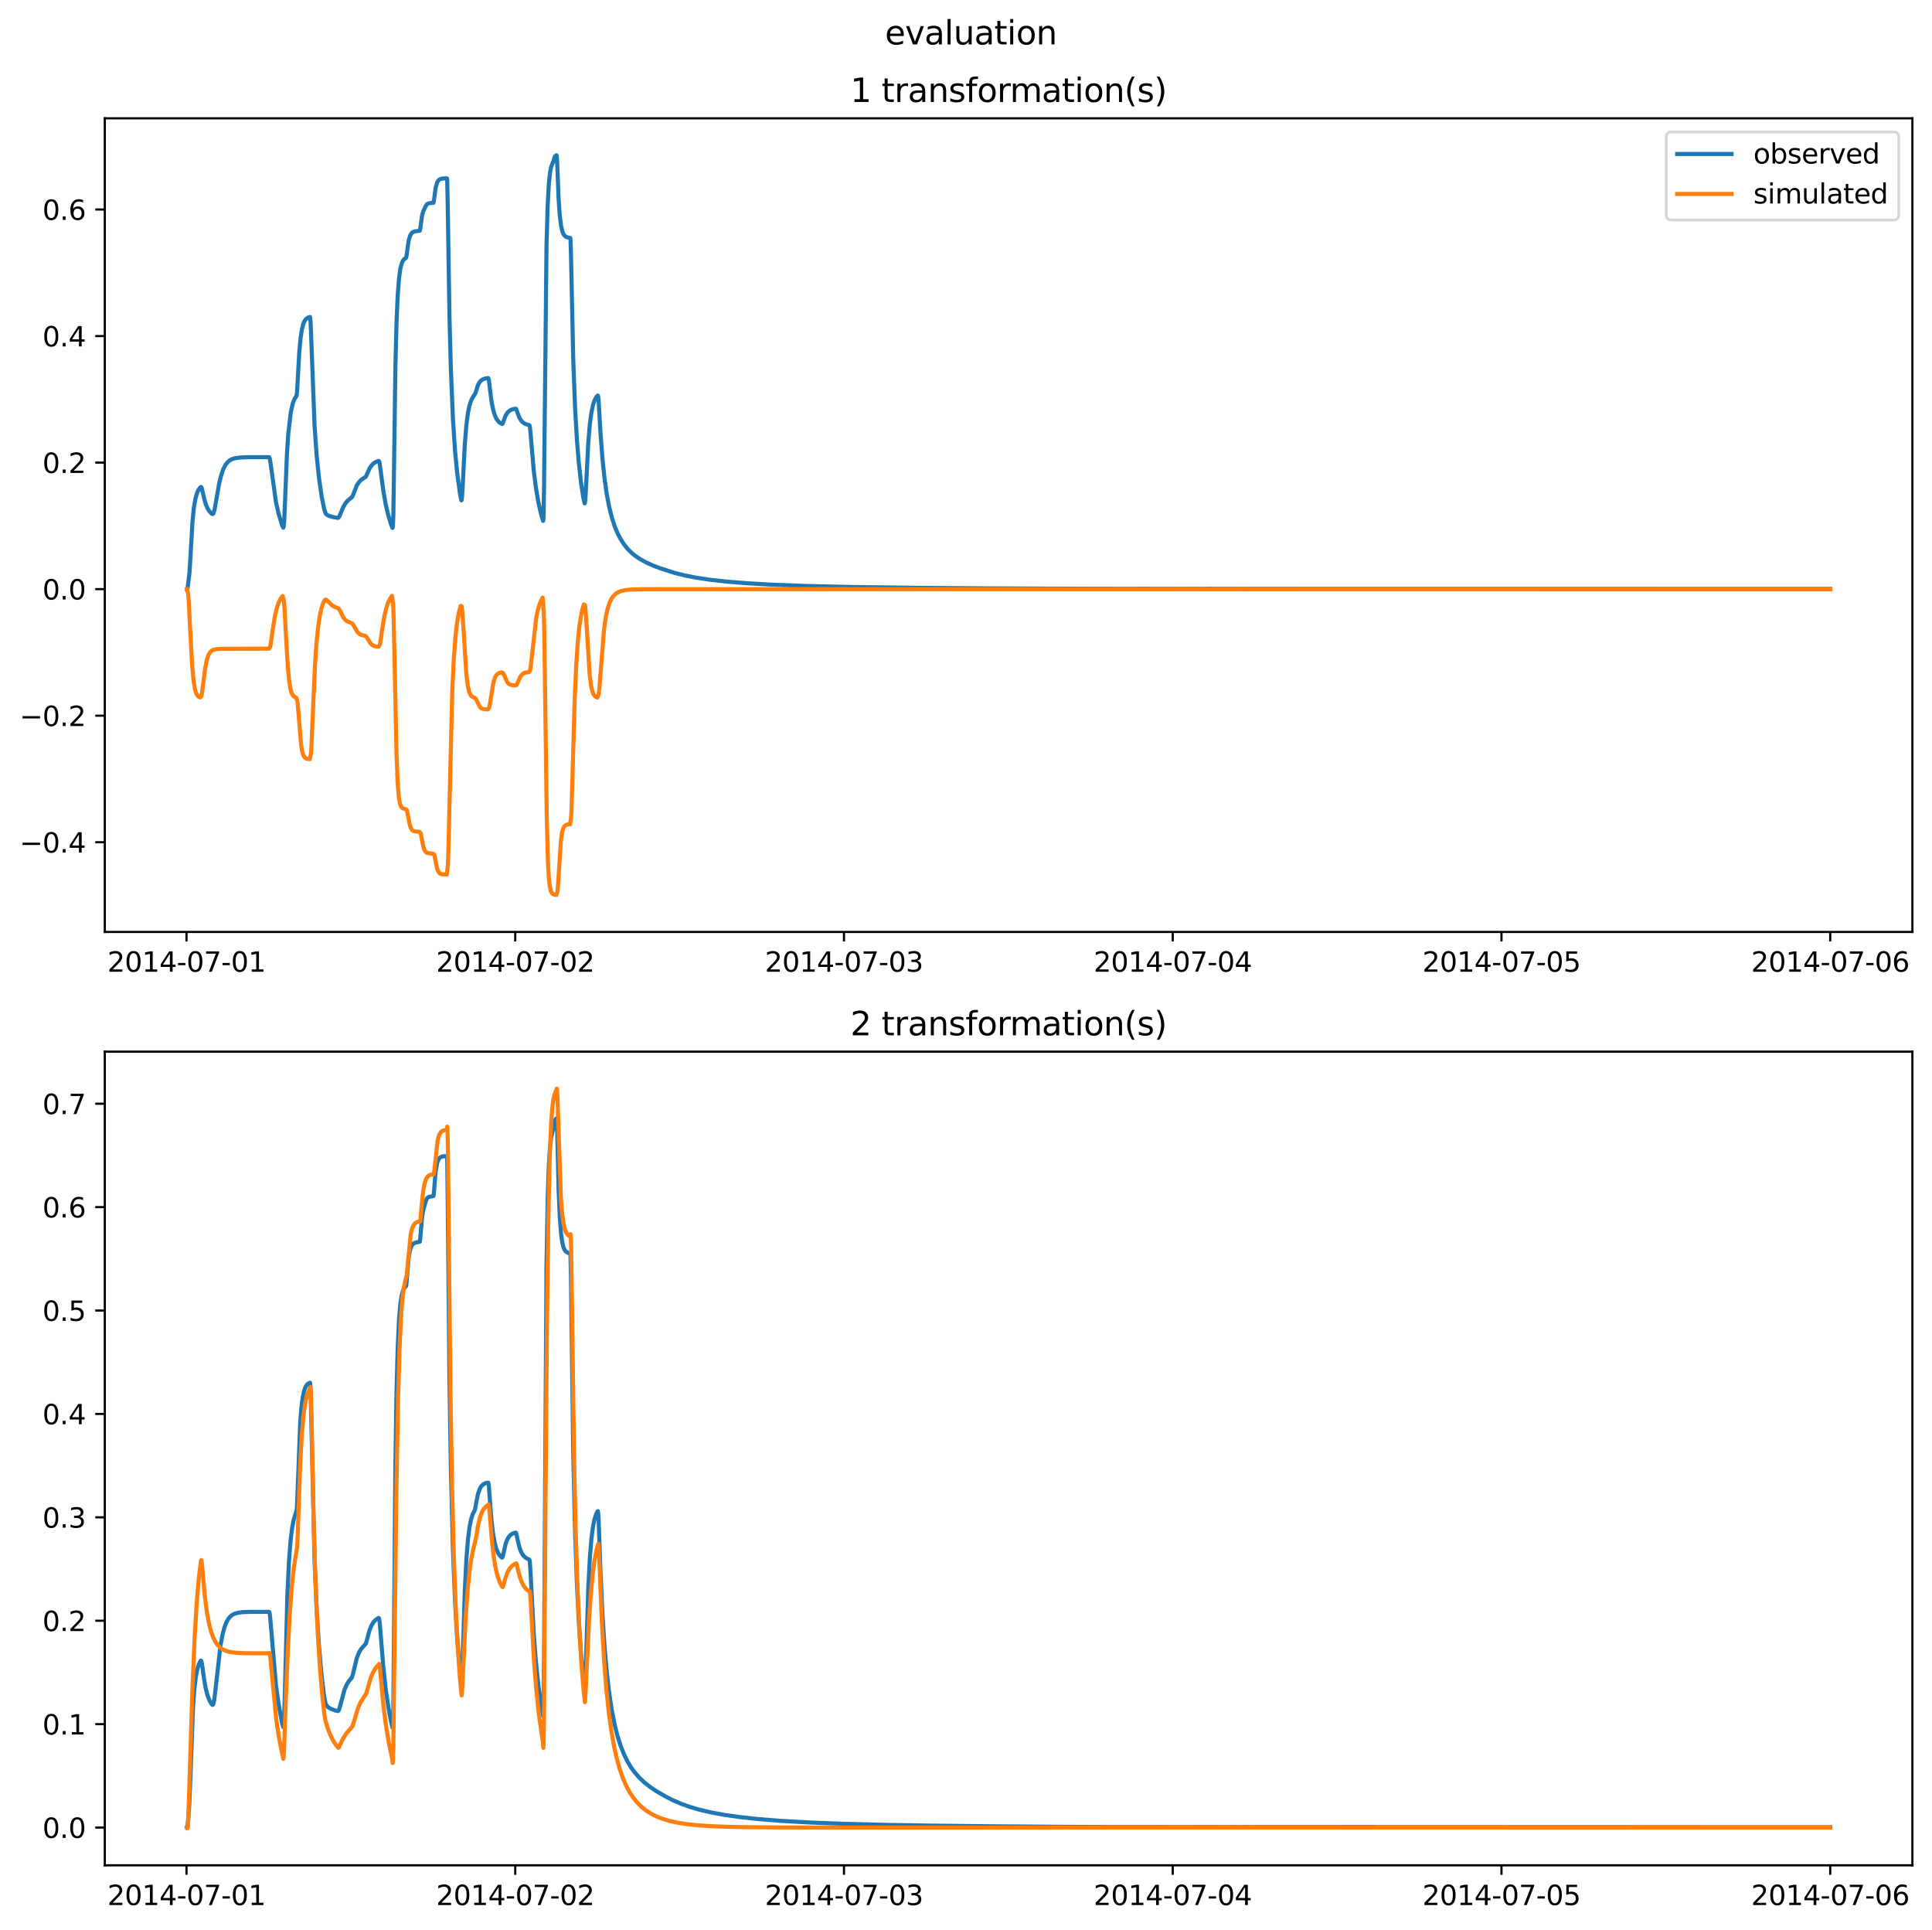 <?xml version="1.0" encoding="utf-8" standalone="no"?>
<!DOCTYPE svg PUBLIC "-//W3C//DTD SVG 1.1//EN"
  "http://www.w3.org/Graphics/SVG/1.1/DTD/svg11.dtd">
<svg xmlns:xlink="http://www.w3.org/1999/xlink" width="709.526pt" height="708.798pt" viewBox="0 0 709.526 708.798" xmlns="http://www.w3.org/2000/svg" version="1.1">
 <defs>
  <style type="text/css">*{stroke-linejoin: round; stroke-linecap: butt}</style>
 </defs>
 <g id="figure_1">
  <g id="patch_1">
   <path d="M -0 708.798 
L 709.526 708.798 
L 709.526 0 
L -0 0 
z
" style="fill: #ffffff"/>
  </g>
  <g id="axes_1">
   <g id="patch_2">
    <path d="M 38.483 342.2 
L 702.326 342.2 
L 702.326 43.44 
L 38.483 43.44 
z
" style="fill: #ffffff"/>
   </g>
   <g id="matplotlib.axis_1">
    <g id="xtick_1">
     <g id="line2d_1">
      <defs>
       <path id="m2b735b296f" d="M 0 0 
L 0 3.5 
" style="stroke: #000000; stroke-width: 0.8"/>
      </defs>
      <g>
       <use xlink:href="#m2b735b296f" x="68.49" y="342.2" style="stroke: #000000; stroke-width: 0.8"/>
      </g>
     </g>
     <g id="text_1">
      <!-- 2014-07-01 -->
      <g transform="translate(39.432 356.798) scale(0.1 -0.1)">
       <defs>
        <path id="DejaVuSans-32" d="M 1228 531 
L 3431 531 
L 3431 0 
L 469 0 
L 469 531 
Q 828 903 1448 1529 
Q 2069 2156 2228 2338 
Q 2531 2678 2651 2914 
Q 2772 3150 2772 3378 
Q 2772 3750 2511 3984 
Q 2250 4219 1831 4219 
Q 1534 4219 1204 4116 
Q 875 4013 500 3803 
L 500 4441 
Q 881 4594 1212 4672 
Q 1544 4750 1819 4750 
Q 2544 4750 2975 4387 
Q 3406 4025 3406 3419 
Q 3406 3131 3298 2873 
Q 3191 2616 2906 2266 
Q 2828 2175 2409 1742 
Q 1991 1309 1228 531 
z
" transform="scale(0.016)"/>
        <path id="DejaVuSans-30" d="M 2034 4250 
Q 1547 4250 1301 3770 
Q 1056 3291 1056 2328 
Q 1056 1369 1301 889 
Q 1547 409 2034 409 
Q 2525 409 2770 889 
Q 3016 1369 3016 2328 
Q 3016 3291 2770 3770 
Q 2525 4250 2034 4250 
z
M 2034 4750 
Q 2819 4750 3233 4129 
Q 3647 3509 3647 2328 
Q 3647 1150 3233 529 
Q 2819 -91 2034 -91 
Q 1250 -91 836 529 
Q 422 1150 422 2328 
Q 422 3509 836 4129 
Q 1250 4750 2034 4750 
z
" transform="scale(0.016)"/>
        <path id="DejaVuSans-31" d="M 794 531 
L 1825 531 
L 1825 4091 
L 703 3866 
L 703 4441 
L 1819 4666 
L 2450 4666 
L 2450 531 
L 3481 531 
L 3481 0 
L 794 0 
L 794 531 
z
" transform="scale(0.016)"/>
        <path id="DejaVuSans-34" d="M 2419 4116 
L 825 1625 
L 2419 1625 
L 2419 4116 
z
M 2253 4666 
L 3047 4666 
L 3047 1625 
L 3713 1625 
L 3713 1100 
L 3047 1100 
L 3047 0 
L 2419 0 
L 2419 1100 
L 313 1100 
L 313 1709 
L 2253 4666 
z
" transform="scale(0.016)"/>
        <path id="DejaVuSans-2d" d="M 313 2009 
L 1997 2009 
L 1997 1497 
L 313 1497 
L 313 2009 
z
" transform="scale(0.016)"/>
        <path id="DejaVuSans-37" d="M 525 4666 
L 3525 4666 
L 3525 4397 
L 1831 0 
L 1172 0 
L 2766 4134 
L 525 4134 
L 525 4666 
z
" transform="scale(0.016)"/>
       </defs>
       <use xlink:href="#DejaVuSans-32"/>
       <use xlink:href="#DejaVuSans-30" x="63.623"/>
       <use xlink:href="#DejaVuSans-31" x="127.246"/>
       <use xlink:href="#DejaVuSans-34" x="190.869"/>
       <use xlink:href="#DejaVuSans-2d" x="254.492"/>
       <use xlink:href="#DejaVuSans-30" x="290.576"/>
       <use xlink:href="#DejaVuSans-37" x="354.199"/>
       <use xlink:href="#DejaVuSans-2d" x="417.822"/>
       <use xlink:href="#DejaVuSans-30" x="453.906"/>
       <use xlink:href="#DejaVuSans-31" x="517.529"/>
      </g>
     </g>
    </g>
    <g id="xtick_2">
     <g id="line2d_2">
      <g>
       <use xlink:href="#m2b735b296f" x="189.222" y="342.2" style="stroke: #000000; stroke-width: 0.8"/>
      </g>
     </g>
     <g id="text_2">
      <!-- 2014-07-02 -->
      <g transform="translate(160.164 356.798) scale(0.1 -0.1)">
       <use xlink:href="#DejaVuSans-32"/>
       <use xlink:href="#DejaVuSans-30" x="63.623"/>
       <use xlink:href="#DejaVuSans-31" x="127.246"/>
       <use xlink:href="#DejaVuSans-34" x="190.869"/>
       <use xlink:href="#DejaVuSans-2d" x="254.492"/>
       <use xlink:href="#DejaVuSans-30" x="290.576"/>
       <use xlink:href="#DejaVuSans-37" x="354.199"/>
       <use xlink:href="#DejaVuSans-2d" x="417.822"/>
       <use xlink:href="#DejaVuSans-30" x="453.906"/>
       <use xlink:href="#DejaVuSans-32" x="517.529"/>
      </g>
     </g>
    </g>
    <g id="xtick_3">
     <g id="line2d_3">
      <g>
       <use xlink:href="#m2b735b296f" x="309.955" y="342.2" style="stroke: #000000; stroke-width: 0.8"/>
      </g>
     </g>
     <g id="text_3">
      <!-- 2014-07-03 -->
      <g transform="translate(280.897 356.798) scale(0.1 -0.1)">
       <defs>
        <path id="DejaVuSans-33" d="M 2597 2516 
Q 3050 2419 3304 2112 
Q 3559 1806 3559 1356 
Q 3559 666 3084 287 
Q 2609 -91 1734 -91 
Q 1441 -91 1130 -33 
Q 819 25 488 141 
L 488 750 
Q 750 597 1062 519 
Q 1375 441 1716 441 
Q 2309 441 2620 675 
Q 2931 909 2931 1356 
Q 2931 1769 2642 2001 
Q 2353 2234 1838 2234 
L 1294 2234 
L 1294 2753 
L 1863 2753 
Q 2328 2753 2575 2939 
Q 2822 3125 2822 3475 
Q 2822 3834 2567 4026 
Q 2313 4219 1838 4219 
Q 1578 4219 1281 4162 
Q 984 4106 628 3988 
L 628 4550 
Q 988 4650 1302 4700 
Q 1616 4750 1894 4750 
Q 2613 4750 3031 4423 
Q 3450 4097 3450 3541 
Q 3450 3153 3228 2886 
Q 3006 2619 2597 2516 
z
" transform="scale(0.016)"/>
       </defs>
       <use xlink:href="#DejaVuSans-32"/>
       <use xlink:href="#DejaVuSans-30" x="63.623"/>
       <use xlink:href="#DejaVuSans-31" x="127.246"/>
       <use xlink:href="#DejaVuSans-34" x="190.869"/>
       <use xlink:href="#DejaVuSans-2d" x="254.492"/>
       <use xlink:href="#DejaVuSans-30" x="290.576"/>
       <use xlink:href="#DejaVuSans-37" x="354.199"/>
       <use xlink:href="#DejaVuSans-2d" x="417.822"/>
       <use xlink:href="#DejaVuSans-30" x="453.906"/>
       <use xlink:href="#DejaVuSans-33" x="517.529"/>
      </g>
     </g>
    </g>
    <g id="xtick_4">
     <g id="line2d_4">
      <g>
       <use xlink:href="#m2b735b296f" x="430.687" y="342.2" style="stroke: #000000; stroke-width: 0.8"/>
      </g>
     </g>
     <g id="text_4">
      <!-- 2014-07-04 -->
      <g transform="translate(401.629 356.798) scale(0.1 -0.1)">
       <use xlink:href="#DejaVuSans-32"/>
       <use xlink:href="#DejaVuSans-30" x="63.623"/>
       <use xlink:href="#DejaVuSans-31" x="127.246"/>
       <use xlink:href="#DejaVuSans-34" x="190.869"/>
       <use xlink:href="#DejaVuSans-2d" x="254.492"/>
       <use xlink:href="#DejaVuSans-30" x="290.576"/>
       <use xlink:href="#DejaVuSans-37" x="354.199"/>
       <use xlink:href="#DejaVuSans-2d" x="417.822"/>
       <use xlink:href="#DejaVuSans-30" x="453.906"/>
       <use xlink:href="#DejaVuSans-34" x="517.529"/>
      </g>
     </g>
    </g>
    <g id="xtick_5">
     <g id="line2d_5">
      <g>
       <use xlink:href="#m2b735b296f" x="551.419" y="342.2" style="stroke: #000000; stroke-width: 0.8"/>
      </g>
     </g>
     <g id="text_5">
      <!-- 2014-07-05 -->
      <g transform="translate(522.362 356.798) scale(0.1 -0.1)">
       <defs>
        <path id="DejaVuSans-35" d="M 691 4666 
L 3169 4666 
L 3169 4134 
L 1269 4134 
L 1269 2991 
Q 1406 3038 1543 3061 
Q 1681 3084 1819 3084 
Q 2600 3084 3056 2656 
Q 3513 2228 3513 1497 
Q 3513 744 3044 326 
Q 2575 -91 1722 -91 
Q 1428 -91 1123 -41 
Q 819 9 494 109 
L 494 744 
Q 775 591 1075 516 
Q 1375 441 1709 441 
Q 2250 441 2565 725 
Q 2881 1009 2881 1497 
Q 2881 1984 2565 2268 
Q 2250 2553 1709 2553 
Q 1456 2553 1204 2497 
Q 953 2441 691 2322 
L 691 4666 
z
" transform="scale(0.016)"/>
       </defs>
       <use xlink:href="#DejaVuSans-32"/>
       <use xlink:href="#DejaVuSans-30" x="63.623"/>
       <use xlink:href="#DejaVuSans-31" x="127.246"/>
       <use xlink:href="#DejaVuSans-34" x="190.869"/>
       <use xlink:href="#DejaVuSans-2d" x="254.492"/>
       <use xlink:href="#DejaVuSans-30" x="290.576"/>
       <use xlink:href="#DejaVuSans-37" x="354.199"/>
       <use xlink:href="#DejaVuSans-2d" x="417.822"/>
       <use xlink:href="#DejaVuSans-30" x="453.906"/>
       <use xlink:href="#DejaVuSans-35" x="517.529"/>
      </g>
     </g>
    </g>
    <g id="xtick_6">
     <g id="line2d_6">
      <g>
       <use xlink:href="#m2b735b296f" x="672.152" y="342.2" style="stroke: #000000; stroke-width: 0.8"/>
      </g>
     </g>
     <g id="text_6">
      <!-- 2014-07-06 -->
      <g transform="translate(643.094 356.798) scale(0.1 -0.1)">
       <defs>
        <path id="DejaVuSans-36" d="M 2113 2584 
Q 1688 2584 1439 2293 
Q 1191 2003 1191 1497 
Q 1191 994 1439 701 
Q 1688 409 2113 409 
Q 2538 409 2786 701 
Q 3034 994 3034 1497 
Q 3034 2003 2786 2293 
Q 2538 2584 2113 2584 
z
M 3366 4563 
L 3366 3988 
Q 3128 4100 2886 4159 
Q 2644 4219 2406 4219 
Q 1781 4219 1451 3797 
Q 1122 3375 1075 2522 
Q 1259 2794 1537 2939 
Q 1816 3084 2150 3084 
Q 2853 3084 3261 2657 
Q 3669 2231 3669 1497 
Q 3669 778 3244 343 
Q 2819 -91 2113 -91 
Q 1303 -91 875 529 
Q 447 1150 447 2328 
Q 447 3434 972 4092 
Q 1497 4750 2381 4750 
Q 2619 4750 2861 4703 
Q 3103 4656 3366 4563 
z
" transform="scale(0.016)"/>
       </defs>
       <use xlink:href="#DejaVuSans-32"/>
       <use xlink:href="#DejaVuSans-30" x="63.623"/>
       <use xlink:href="#DejaVuSans-31" x="127.246"/>
       <use xlink:href="#DejaVuSans-34" x="190.869"/>
       <use xlink:href="#DejaVuSans-2d" x="254.492"/>
       <use xlink:href="#DejaVuSans-30" x="290.576"/>
       <use xlink:href="#DejaVuSans-37" x="354.199"/>
       <use xlink:href="#DejaVuSans-2d" x="417.822"/>
       <use xlink:href="#DejaVuSans-30" x="453.906"/>
       <use xlink:href="#DejaVuSans-36" x="517.529"/>
      </g>
     </g>
    </g>
   </g>
   <g id="matplotlib.axis_2">
    <g id="ytick_1">
     <g id="line2d_7">
      <defs>
       <path id="ma225874604" d="M 0 0 
L -3.5 0 
" style="stroke: #000000; stroke-width: 0.8"/>
      </defs>
      <g>
       <use xlink:href="#ma225874604" x="38.483" y="309.255" style="stroke: #000000; stroke-width: 0.8"/>
      </g>
     </g>
     <g id="text_7">
      <!-- −0.4 -->
      <g transform="translate(7.2 313.055) scale(0.1 -0.1)">
       <defs>
        <path id="DejaVuSans-2212" d="M 678 2272 
L 4684 2272 
L 4684 1741 
L 678 1741 
L 678 2272 
z
" transform="scale(0.016)"/>
        <path id="DejaVuSans-2e" d="M 684 794 
L 1344 794 
L 1344 0 
L 684 0 
L 684 794 
z
" transform="scale(0.016)"/>
       </defs>
       <use xlink:href="#DejaVuSans-2212"/>
       <use xlink:href="#DejaVuSans-30" x="83.789"/>
       <use xlink:href="#DejaVuSans-2e" x="147.412"/>
       <use xlink:href="#DejaVuSans-34" x="179.199"/>
      </g>
     </g>
    </g>
    <g id="ytick_2">
     <g id="line2d_8">
      <g>
       <use xlink:href="#ma225874604" x="38.483" y="262.791" style="stroke: #000000; stroke-width: 0.8"/>
      </g>
     </g>
     <g id="text_8">
      <!-- −0.2 -->
      <g transform="translate(7.2 266.591) scale(0.1 -0.1)">
       <use xlink:href="#DejaVuSans-2212"/>
       <use xlink:href="#DejaVuSans-30" x="83.789"/>
       <use xlink:href="#DejaVuSans-2e" x="147.412"/>
       <use xlink:href="#DejaVuSans-32" x="179.199"/>
      </g>
     </g>
    </g>
    <g id="ytick_3">
     <g id="line2d_9">
      <g>
       <use xlink:href="#ma225874604" x="38.483" y="216.327" style="stroke: #000000; stroke-width: 0.8"/>
      </g>
     </g>
     <g id="text_9">
      <!-- 0.0 -->
      <g transform="translate(15.58 220.127) scale(0.1 -0.1)">
       <use xlink:href="#DejaVuSans-30"/>
       <use xlink:href="#DejaVuSans-2e" x="63.623"/>
       <use xlink:href="#DejaVuSans-30" x="95.41"/>
      </g>
     </g>
    </g>
    <g id="ytick_4">
     <g id="line2d_10">
      <g>
       <use xlink:href="#ma225874604" x="38.483" y="169.863" style="stroke: #000000; stroke-width: 0.8"/>
      </g>
     </g>
     <g id="text_10">
      <!-- 0.2 -->
      <g transform="translate(15.58 173.663) scale(0.1 -0.1)">
       <use xlink:href="#DejaVuSans-30"/>
       <use xlink:href="#DejaVuSans-2e" x="63.623"/>
       <use xlink:href="#DejaVuSans-32" x="95.41"/>
      </g>
     </g>
    </g>
    <g id="ytick_5">
     <g id="line2d_11">
      <g>
       <use xlink:href="#ma225874604" x="38.483" y="123.4" style="stroke: #000000; stroke-width: 0.8"/>
      </g>
     </g>
     <g id="text_11">
      <!-- 0.4 -->
      <g transform="translate(15.58 127.199) scale(0.1 -0.1)">
       <use xlink:href="#DejaVuSans-30"/>
       <use xlink:href="#DejaVuSans-2e" x="63.623"/>
       <use xlink:href="#DejaVuSans-34" x="95.41"/>
      </g>
     </g>
    </g>
    <g id="ytick_6">
     <g id="line2d_12">
      <g>
       <use xlink:href="#ma225874604" x="38.483" y="76.936" style="stroke: #000000; stroke-width: 0.8"/>
      </g>
     </g>
     <g id="text_12">
      <!-- 0.6 -->
      <g transform="translate(15.58 80.735) scale(0.1 -0.1)">
       <use xlink:href="#DejaVuSans-30"/>
       <use xlink:href="#DejaVuSans-2e" x="63.623"/>
       <use xlink:href="#DejaVuSans-36" x="95.41"/>
      </g>
     </g>
    </g>
   </g>
   <g id="line2d_13">
    <path d="M 68.658 216.327 
L 68.741 216.319 
L 68.909 215.828 
L 69.58 210.366 
L 69.999 203.712 
L 70.67 191.793 
L 71.173 186.622 
L 71.76 183.171 
L 72.347 181.102 
L 72.85 179.959 
L 73.437 179.096 
L 73.772 178.81 
L 73.94 178.903 
L 74.191 179.576 
L 74.946 182.945 
L 75.533 185.009 
L 76.203 186.612 
L 76.958 187.816 
L 77.712 188.594 
L 78.048 188.771 
L 78.216 188.709 
L 78.467 188.291 
L 78.802 187.089 
L 79.389 183.77 
L 80.479 177.536 
L 81.234 174.478 
L 82.072 172.101 
L 82.827 170.67 
L 83.581 169.701 
L 84.42 169.01 
L 85.342 168.542 
L 86.6 168.191 
L 88.277 167.981 
L 91.295 167.871 
L 98.841 167.864 
L 99.008 168.118 
L 99.26 169.382 
L 101.356 184.404 
L 102.278 188.494 
L 103.62 192.948 
L 104.039 193.764 
L 104.207 193.19 
L 104.374 191.364 
L 104.71 183.325 
L 105.38 166.766 
L 105.883 159.138 
L 106.806 151.264 
L 107.56 148.055 
L 108.147 146.556 
L 108.734 145.62 
L 108.902 145.338 
L 109.069 144.205 
L 109.321 139.901 
L 109.908 129.318 
L 110.411 123.923 
L 110.914 120.762 
L 111.417 118.857 
L 111.92 117.752 
L 112.423 117.099 
L 113.01 116.667 
L 113.764 116.391 
L 113.848 116.382 
L 113.932 116.587 
L 114.1 119.016 
L 115.525 156.411 
L 116.28 167.123 
L 117.118 175.324 
L 118.124 182.289 
L 119.047 186.88 
L 119.55 188.435 
L 120.053 189.032 
L 120.723 189.381 
L 122.149 189.825 
L 123.993 190.162 
L 124.245 190.117 
L 124.58 189.728 
L 125.083 188.508 
L 126.005 186.287 
L 126.844 184.843 
L 127.682 183.826 
L 128.605 183.045 
L 129.275 182.537 
L 129.611 181.857 
L 131.036 178.236 
L 131.79 177.08 
L 132.629 176.204 
L 133.551 175.575 
L 134.306 175.111 
L 134.641 174.446 
L 135.815 171.813 
L 136.569 170.76 
L 137.324 170.06 
L 138.246 169.525 
L 139.085 169.245 
L 139.252 169.432 
L 139.42 170.079 
L 139.839 173.191 
L 140.762 180.162 
L 141.684 185.352 
L 142.606 189.21 
L 143.612 192.52 
L 144.115 193.845 
L 144.199 193.786 
L 144.283 193.235 
L 144.451 189.345 
L 144.702 172.291 
L 145.205 134.826 
L 145.624 118.369 
L 146.044 108.718 
L 146.547 102.142 
L 147.05 98.569 
L 147.553 96.646 
L 148.056 95.613 
L 148.559 95.056 
L 149.146 94.649 
L 149.313 93.851 
L 150.068 88.342 
L 150.571 86.618 
L 151.074 85.724 
L 151.577 85.267 
L 152.248 84.977 
L 153.254 84.828 
L 154.176 84.714 
L 154.344 83.944 
L 155.015 79.121 
L 155.434 77.629 
L 156.272 75.801 
L 156.775 74.995 
L 157.278 74.704 
L 158.117 74.562 
L 159.207 74.446 
L 159.374 73.564 
L 159.961 69.049 
L 160.548 66.996 
L 160.967 66.302 
L 161.471 65.866 
L 162.141 65.611 
L 163.315 65.488 
L 164.153 65.508 
L 164.237 66.317 
L 164.405 74.15 
L 165.076 116.495 
L 165.579 135.484 
L 166.333 153.63 
L 167.088 165.233 
L 167.843 173.263 
L 169.016 181.849 
L 169.436 183.743 
L 169.519 183.645 
L 169.687 182.433 
L 169.939 178.178 
L 170.693 163.178 
L 171.28 156.029 
L 171.867 151.559 
L 172.454 148.763 
L 173.041 147.013 
L 173.628 145.903 
L 174.634 144.311 
L 175.472 141.547 
L 176.059 140.432 
L 176.646 139.753 
L 177.317 139.295 
L 178.155 138.991 
L 179.245 138.816 
L 179.329 138.85 
L 179.497 139.336 
L 179.832 142.078 
L 180.503 147.367 
L 181.09 150.369 
L 181.676 152.329 
L 182.263 153.659 
L 182.934 154.643 
L 183.605 155.268 
L 184.443 155.672 
L 184.611 155.488 
L 184.946 154.568 
L 185.701 152.577 
L 186.372 151.515 
L 187.042 150.864 
L 187.797 150.439 
L 188.803 150.141 
L 189.474 150.095 
L 189.641 150.34 
L 190.144 151.833 
L 190.815 153.49 
L 191.486 154.537 
L 192.157 155.196 
L 192.911 155.652 
L 193.917 155.988 
L 194.42 156.13 
L 194.588 156.67 
L 194.84 158.999 
L 196.013 172.689 
L 196.768 178.777 
L 197.69 184.305 
L 198.613 188.416 
L 199.451 191.265 
L 199.535 190.926 
L 199.619 189.501 
L 199.786 180.082 
L 200.709 89.911 
L 201.128 75.471 
L 201.547 67.725 
L 201.966 63.628 
L 202.385 61.4 
L 202.805 60.24 
L 203.224 59.259 
L 203.727 57.577 
L 204.062 57.162 
L 204.398 57.02 
L 204.481 57.329 
L 204.649 60.272 
L 205.152 73.049 
L 205.571 79.113 
L 206.074 83.053 
L 206.577 85.121 
L 206.997 86.06 
L 207.416 86.603 
L 207.919 86.978 
L 208.59 87.212 
L 209.428 87.35 
L 209.512 87.868 
L 209.68 92.857 
L 210.518 131.853 
L 211.189 149.67 
L 211.86 161.329 
L 212.53 169.645 
L 213.369 177.139 
L 214.207 182.633 
L 214.71 184.838 
L 214.794 184.73 
L 214.962 183.526 
L 215.297 177.351 
L 216.052 162.451 
L 216.639 155.578 
L 217.225 151.27 
L 217.812 148.588 
L 218.399 146.904 
L 218.986 145.833 
L 219.489 145.248 
L 219.573 145.249 
L 219.657 145.473 
L 219.825 146.951 
L 220.495 158.368 
L 221.25 168.454 
L 222.004 175.601 
L 222.843 181.491 
L 223.681 185.933 
L 224.687 189.967 
L 225.693 193.11 
L 226.783 195.772 
L 227.873 197.869 
L 229.131 199.821 
L 230.472 201.512 
L 231.814 202.873 
L 233.323 204.109 
L 235.084 205.299 
L 237.264 206.509 
L 239.863 207.685 
L 242.63 208.712 
L 247.828 210.388 
L 251.601 211.323 
L 255.625 212.108 
L 260.907 212.897 
L 266.944 213.568 
L 274.406 214.168 
L 283.796 214.695 
L 296.121 215.154 
L 312.638 215.533 
L 336.365 215.84 
L 356.319 215.989 
L 363.278 216.039 
L 385.496 216.139 
L 388.598 216.15 
L 391.449 216.171 
L 392.371 216.163 
L 393.713 216.176 
L 395.306 216.178 
L 411.236 216.222 
L 413.583 216.223 
L 414.002 216.231 
L 416.098 216.211 
L 416.769 216.221 
L 418.027 216.209 
L 420.961 216.213 
L 421.548 216.206 
L 422.051 216.22 
L 426.495 216.212 
L 433.789 216.236 
L 435.55 216.233 
L 442.257 216.226 
L 443.347 216.243 
L 443.766 216.193 
L 447.12 216.233 
L 447.455 216.236 
L 449.132 216.239 
L 450.893 216.234 
L 451.731 216.228 
L 452.402 216.236 
L 452.905 216.207 
L 453.492 216.222 
L 453.744 216.225 
L 454.247 216.234 
L 454.498 216.234 
L 455.253 216.249 
L 455.588 216.243 
L 459.026 216.241 
L 459.445 216.215 
L 460.032 216.229 
L 470.596 216.225 
L 471.183 216.228 
L 672.152 216.257 
L 672.152 216.257 
" clip-path="url(#pd4b59b516d)" style="fill: none; stroke: #1f77b4; stroke-width: 1.5; stroke-linecap: square"/>
   </g>
   <g id="line2d_14">
    <path d="M 68.658 216.327 
L 69.077 217.98 
L 69.328 221.081 
L 69.915 232.683 
L 70.586 244.512 
L 71.089 249.966 
L 71.592 253.055 
L 72.011 254.479 
L 72.514 255.399 
L 73.017 255.852 
L 73.52 256.08 
L 73.772 255.782 
L 73.94 255.564 
L 74.107 254.923 
L 74.526 251.773 
L 75.365 245.266 
L 75.952 242.348 
L 76.539 240.573 
L 77.126 239.542 
L 77.712 238.957 
L 78.383 238.597 
L 79.305 238.372 
L 80.898 238.256 
L 85.845 238.228 
L 98.757 238.176 
L 99.176 237.556 
L 99.428 236.399 
L 100.182 231.053 
L 100.937 226.386 
L 101.607 223.454 
L 102.278 221.413 
L 103.033 219.845 
L 103.703 218.87 
L 103.787 218.911 
L 104.207 220.101 
L 104.458 222.93 
L 105.045 233.883 
L 105.716 245.101 
L 106.219 250.273 
L 106.722 253.207 
L 107.141 254.561 
L 107.644 255.438 
L 108.147 255.87 
L 108.818 256.243 
L 109.237 257.652 
L 109.489 260.264 
L 110.578 273.517 
L 110.998 275.98 
L 111.417 277.341 
L 111.836 278.054 
L 112.339 278.461 
L 113.01 278.667 
L 113.764 278.763 
L 114.016 277.617 
L 114.184 276.883 
L 114.351 274.714 
L 114.771 264.713 
L 115.609 245.434 
L 116.196 236.548 
L 116.783 230.579 
L 117.37 226.547 
L 118.04 223.453 
L 118.711 221.382 
L 119.214 220.391 
L 119.466 220.172 
L 119.717 220.19 
L 120.136 220.517 
L 122.065 222.39 
L 122.987 222.86 
L 124.412 223.479 
L 124.832 224.204 
L 126.173 226.812 
L 126.844 227.625 
L 127.598 228.194 
L 128.437 228.549 
L 129.359 228.919 
L 129.694 229.385 
L 131.371 232.212 
L 132.042 232.785 
L 132.797 233.15 
L 133.803 233.382 
L 134.222 233.518 
L 134.473 233.692 
L 134.893 234.339 
L 135.983 236.142 
L 136.653 236.8 
L 137.408 237.207 
L 138.33 237.438 
L 139.001 237.464 
L 139.42 236.894 
L 139.672 235.792 
L 140.342 231.23 
L 141.181 226.132 
L 141.852 223.284 
L 142.522 221.297 
L 143.277 219.768 
L 143.948 218.785 
L 144.115 219.857 
L 144.367 221.959 
L 144.534 225.734 
L 144.87 240.708 
L 145.624 276.949 
L 146.044 287.485 
L 146.463 292.699 
L 146.882 295.102 
L 147.301 296.182 
L 147.72 296.664 
L 148.224 296.905 
L 149.146 297.201 
L 149.481 297.664 
L 149.817 299.385 
L 150.487 302.897 
L 150.906 304.112 
L 151.326 304.764 
L 151.829 305.135 
L 152.499 305.317 
L 153.841 305.387 
L 154.092 305.445 
L 154.512 305.998 
L 154.847 307.712 
L 155.518 311.099 
L 155.937 312.229 
L 156.356 312.822 
L 156.859 313.154 
L 157.614 313.324 
L 159.207 313.541 
L 159.542 313.972 
L 159.878 315.692 
L 160.464 318.685 
L 160.884 319.886 
L 161.303 320.517 
L 161.806 320.867 
L 162.477 321.036 
L 163.902 321.105 
L 164.07 321.159 
L 164.489 317.609 
L 164.657 312.713 
L 166.082 253.985 
L 166.669 241.757 
L 167.256 233.896 
L 167.843 228.741 
L 168.429 225.273 
L 169.1 222.586 
L 169.268 222.496 
L 169.519 222.599 
L 169.687 223.495 
L 170.022 227.874 
L 171.28 247.723 
L 171.783 251.758 
L 172.286 253.987 
L 172.789 255.145 
L 173.292 255.725 
L 173.879 256.04 
L 174.55 256.356 
L 174.801 256.719 
L 176.311 259.693 
L 176.897 260.14 
L 177.652 260.386 
L 178.826 260.492 
L 179.245 260.441 
L 179.664 259.781 
L 179.916 258.507 
L 181.173 250.76 
L 181.676 249.093 
L 182.179 248.085 
L 182.683 247.5 
L 183.269 247.13 
L 184.108 246.898 
L 184.359 246.928 
L 184.695 247.086 
L 185.03 247.706 
L 186.204 250.338 
L 186.791 251.022 
L 187.378 251.383 
L 188.216 251.607 
L 189.306 251.674 
L 189.809 251.34 
L 190.228 250.417 
L 191.067 248.523 
L 191.654 247.714 
L 192.241 247.256 
L 192.995 246.968 
L 194.169 246.812 
L 194.337 246.723 
L 194.756 245.756 
L 195.007 243.964 
L 196.936 226.789 
L 197.606 223.666 
L 198.277 221.541 
L 198.948 220.074 
L 199.283 219.441 
L 199.451 221.249 
L 199.702 224.735 
L 199.87 231.006 
L 200.206 255.636 
L 200.792 299.815 
L 201.212 315.946 
L 201.547 322.156 
L 201.882 325.302 
L 202.302 327.16 
L 202.721 327.973 
L 203.14 328.334 
L 203.727 328.534 
L 204.314 328.62 
L 204.733 327.407 
L 204.901 325.552 
L 205.991 308.621 
L 206.41 305.74 
L 206.829 304.194 
L 207.248 303.404 
L 207.751 302.964 
L 208.338 302.764 
L 209.26 302.666 
L 209.344 302.719 
L 209.68 300.509 
L 209.847 298.464 
L 210.183 287.297 
L 211.021 257.658 
L 211.608 244.307 
L 212.195 235.605 
L 212.782 229.891 
L 213.369 226.06 
L 214.039 223.125 
L 214.459 221.933 
L 214.794 222.165 
L 214.962 223.103 
L 215.297 227.561 
L 216.555 247.638 
L 217.058 251.715 
L 217.561 253.966 
L 218.064 255.135 
L 218.567 255.72 
L 219.154 256.038 
L 219.405 256.125 
L 219.573 255.756 
L 219.908 254.707 
L 220.16 252.143 
L 221.837 231.031 
L 222.507 226.452 
L 223.178 223.412 
L 223.849 221.36 
L 224.52 219.946 
L 225.274 218.853 
L 226.113 218.038 
L 227.035 217.451 
L 228.125 217.016 
L 229.55 216.693 
L 231.646 216.473 
L 235.251 216.357 
L 246.151 216.328 
L 672.152 216.327 
L 672.152 216.327 
" clip-path="url(#pd4b59b516d)" style="fill: none; stroke: #ff7f0e; stroke-width: 1.5; stroke-linecap: square"/>
   </g>
   <g id="patch_3">
    <path d="M 38.483 342.2 
L 38.483 43.44 
" style="fill: none; stroke: #000000; stroke-width: 0.8; stroke-linejoin: miter; stroke-linecap: square"/>
   </g>
   <g id="patch_4">
    <path d="M 702.326 342.2 
L 702.326 43.44 
" style="fill: none; stroke: #000000; stroke-width: 0.8; stroke-linejoin: miter; stroke-linecap: square"/>
   </g>
   <g id="patch_5">
    <path d="M 38.483 342.2 
L 702.326 342.2 
" style="fill: none; stroke: #000000; stroke-width: 0.8; stroke-linejoin: miter; stroke-linecap: square"/>
   </g>
   <g id="patch_6">
    <path d="M 38.483 43.44 
L 702.326 43.44 
" style="fill: none; stroke: #000000; stroke-width: 0.8; stroke-linejoin: miter; stroke-linecap: square"/>
   </g>
   <g id="text_13">
    <!-- 1 transformation(s) -->
    <g transform="translate(312.29 37.44) scale(0.12 -0.12)">
     <defs>
      <path id="DejaVuSans-20" transform="scale(0.016)"/>
      <path id="DejaVuSans-74" d="M 1172 4494 
L 1172 3500 
L 2356 3500 
L 2356 3053 
L 1172 3053 
L 1172 1153 
Q 1172 725 1289 603 
Q 1406 481 1766 481 
L 2356 481 
L 2356 0 
L 1766 0 
Q 1100 0 847 248 
Q 594 497 594 1153 
L 594 3053 
L 172 3053 
L 172 3500 
L 594 3500 
L 594 4494 
L 1172 4494 
z
" transform="scale(0.016)"/>
      <path id="DejaVuSans-72" d="M 2631 2963 
Q 2534 3019 2420 3045 
Q 2306 3072 2169 3072 
Q 1681 3072 1420 2755 
Q 1159 2438 1159 1844 
L 1159 0 
L 581 0 
L 581 3500 
L 1159 3500 
L 1159 2956 
Q 1341 3275 1631 3429 
Q 1922 3584 2338 3584 
Q 2397 3584 2469 3576 
Q 2541 3569 2628 3553 
L 2631 2963 
z
" transform="scale(0.016)"/>
      <path id="DejaVuSans-61" d="M 2194 1759 
Q 1497 1759 1228 1600 
Q 959 1441 959 1056 
Q 959 750 1161 570 
Q 1363 391 1709 391 
Q 2188 391 2477 730 
Q 2766 1069 2766 1631 
L 2766 1759 
L 2194 1759 
z
M 3341 1997 
L 3341 0 
L 2766 0 
L 2766 531 
Q 2569 213 2275 61 
Q 1981 -91 1556 -91 
Q 1019 -91 701 211 
Q 384 513 384 1019 
Q 384 1609 779 1909 
Q 1175 2209 1959 2209 
L 2766 2209 
L 2766 2266 
Q 2766 2663 2505 2880 
Q 2244 3097 1772 3097 
Q 1472 3097 1187 3025 
Q 903 2953 641 2809 
L 641 3341 
Q 956 3463 1253 3523 
Q 1550 3584 1831 3584 
Q 2591 3584 2966 3190 
Q 3341 2797 3341 1997 
z
" transform="scale(0.016)"/>
      <path id="DejaVuSans-6e" d="M 3513 2113 
L 3513 0 
L 2938 0 
L 2938 2094 
Q 2938 2591 2744 2837 
Q 2550 3084 2163 3084 
Q 1697 3084 1428 2787 
Q 1159 2491 1159 1978 
L 1159 0 
L 581 0 
L 581 3500 
L 1159 3500 
L 1159 2956 
Q 1366 3272 1645 3428 
Q 1925 3584 2291 3584 
Q 2894 3584 3203 3211 
Q 3513 2838 3513 2113 
z
" transform="scale(0.016)"/>
      <path id="DejaVuSans-73" d="M 2834 3397 
L 2834 2853 
Q 2591 2978 2328 3040 
Q 2066 3103 1784 3103 
Q 1356 3103 1142 2972 
Q 928 2841 928 2578 
Q 928 2378 1081 2264 
Q 1234 2150 1697 2047 
L 1894 2003 
Q 2506 1872 2764 1633 
Q 3022 1394 3022 966 
Q 3022 478 2636 193 
Q 2250 -91 1575 -91 
Q 1294 -91 989 -36 
Q 684 19 347 128 
L 347 722 
Q 666 556 975 473 
Q 1284 391 1588 391 
Q 1994 391 2212 530 
Q 2431 669 2431 922 
Q 2431 1156 2273 1281 
Q 2116 1406 1581 1522 
L 1381 1569 
Q 847 1681 609 1914 
Q 372 2147 372 2553 
Q 372 3047 722 3315 
Q 1072 3584 1716 3584 
Q 2034 3584 2315 3537 
Q 2597 3491 2834 3397 
z
" transform="scale(0.016)"/>
      <path id="DejaVuSans-66" d="M 2375 4863 
L 2375 4384 
L 1825 4384 
Q 1516 4384 1395 4259 
Q 1275 4134 1275 3809 
L 1275 3500 
L 2222 3500 
L 2222 3053 
L 1275 3053 
L 1275 0 
L 697 0 
L 697 3053 
L 147 3053 
L 147 3500 
L 697 3500 
L 697 3744 
Q 697 4328 969 4595 
Q 1241 4863 1831 4863 
L 2375 4863 
z
" transform="scale(0.016)"/>
      <path id="DejaVuSans-6f" d="M 1959 3097 
Q 1497 3097 1228 2736 
Q 959 2375 959 1747 
Q 959 1119 1226 758 
Q 1494 397 1959 397 
Q 2419 397 2687 759 
Q 2956 1122 2956 1747 
Q 2956 2369 2687 2733 
Q 2419 3097 1959 3097 
z
M 1959 3584 
Q 2709 3584 3137 3096 
Q 3566 2609 3566 1747 
Q 3566 888 3137 398 
Q 2709 -91 1959 -91 
Q 1206 -91 779 398 
Q 353 888 353 1747 
Q 353 2609 779 3096 
Q 1206 3584 1959 3584 
z
" transform="scale(0.016)"/>
      <path id="DejaVuSans-6d" d="M 3328 2828 
Q 3544 3216 3844 3400 
Q 4144 3584 4550 3584 
Q 5097 3584 5394 3201 
Q 5691 2819 5691 2113 
L 5691 0 
L 5113 0 
L 5113 2094 
Q 5113 2597 4934 2840 
Q 4756 3084 4391 3084 
Q 3944 3084 3684 2787 
Q 3425 2491 3425 1978 
L 3425 0 
L 2847 0 
L 2847 2094 
Q 2847 2600 2669 2842 
Q 2491 3084 2119 3084 
Q 1678 3084 1418 2786 
Q 1159 2488 1159 1978 
L 1159 0 
L 581 0 
L 581 3500 
L 1159 3500 
L 1159 2956 
Q 1356 3278 1631 3431 
Q 1906 3584 2284 3584 
Q 2666 3584 2933 3390 
Q 3200 3197 3328 2828 
z
" transform="scale(0.016)"/>
      <path id="DejaVuSans-69" d="M 603 3500 
L 1178 3500 
L 1178 0 
L 603 0 
L 603 3500 
z
M 603 4863 
L 1178 4863 
L 1178 4134 
L 603 4134 
L 603 4863 
z
" transform="scale(0.016)"/>
      <path id="DejaVuSans-28" d="M 1984 4856 
Q 1566 4138 1362 3434 
Q 1159 2731 1159 2009 
Q 1159 1288 1364 580 
Q 1569 -128 1984 -844 
L 1484 -844 
Q 1016 -109 783 600 
Q 550 1309 550 2009 
Q 550 2706 781 3412 
Q 1013 4119 1484 4856 
L 1984 4856 
z
" transform="scale(0.016)"/>
      <path id="DejaVuSans-29" d="M 513 4856 
L 1013 4856 
Q 1481 4119 1714 3412 
Q 1947 2706 1947 2009 
Q 1947 1309 1714 600 
Q 1481 -109 1013 -844 
L 513 -844 
Q 928 -128 1133 580 
Q 1338 1288 1338 2009 
Q 1338 2731 1133 3434 
Q 928 4138 513 4856 
z
" transform="scale(0.016)"/>
     </defs>
     <use xlink:href="#DejaVuSans-31"/>
     <use xlink:href="#DejaVuSans-20" x="63.623"/>
     <use xlink:href="#DejaVuSans-74" x="95.41"/>
     <use xlink:href="#DejaVuSans-72" x="134.619"/>
     <use xlink:href="#DejaVuSans-61" x="175.732"/>
     <use xlink:href="#DejaVuSans-6e" x="237.012"/>
     <use xlink:href="#DejaVuSans-73" x="300.391"/>
     <use xlink:href="#DejaVuSans-66" x="352.49"/>
     <use xlink:href="#DejaVuSans-6f" x="387.695"/>
     <use xlink:href="#DejaVuSans-72" x="448.877"/>
     <use xlink:href="#DejaVuSans-6d" x="488.24"/>
     <use xlink:href="#DejaVuSans-61" x="585.652"/>
     <use xlink:href="#DejaVuSans-74" x="646.932"/>
     <use xlink:href="#DejaVuSans-69" x="686.141"/>
     <use xlink:href="#DejaVuSans-6f" x="713.924"/>
     <use xlink:href="#DejaVuSans-6e" x="775.105"/>
     <use xlink:href="#DejaVuSans-28" x="838.484"/>
     <use xlink:href="#DejaVuSans-73" x="877.498"/>
     <use xlink:href="#DejaVuSans-29" x="929.598"/>
    </g>
   </g>
   <g id="legend_1">
    <g id="patch_7">
     <path d="M 613.933 80.796 
L 695.326 80.796 
Q 697.326 80.796 697.326 78.796 
L 697.326 50.44 
Q 697.326 48.44 695.326 48.44 
L 613.933 48.44 
Q 611.933 48.44 611.933 50.44 
L 611.933 78.796 
Q 611.933 80.796 613.933 80.796 
z
" style="fill: #ffffff; opacity: 0.8; stroke: #cccccc; stroke-linejoin: miter"/>
    </g>
    <g id="line2d_15">
     <path d="M 615.933 56.538 
L 625.933 56.538 
L 635.933 56.538 
" style="fill: none; stroke: #1f77b4; stroke-width: 1.5; stroke-linecap: square"/>
    </g>
    <g id="text_14">
     <!-- observed -->
     <g transform="translate(643.933 60.038) scale(0.1 -0.1)">
      <defs>
       <path id="DejaVuSans-62" d="M 3116 1747 
Q 3116 2381 2855 2742 
Q 2594 3103 2138 3103 
Q 1681 3103 1420 2742 
Q 1159 2381 1159 1747 
Q 1159 1113 1420 752 
Q 1681 391 2138 391 
Q 2594 391 2855 752 
Q 3116 1113 3116 1747 
z
M 1159 2969 
Q 1341 3281 1617 3432 
Q 1894 3584 2278 3584 
Q 2916 3584 3314 3078 
Q 3713 2572 3713 1747 
Q 3713 922 3314 415 
Q 2916 -91 2278 -91 
Q 1894 -91 1617 61 
Q 1341 213 1159 525 
L 1159 0 
L 581 0 
L 581 4863 
L 1159 4863 
L 1159 2969 
z
" transform="scale(0.016)"/>
       <path id="DejaVuSans-65" d="M 3597 1894 
L 3597 1613 
L 953 1613 
Q 991 1019 1311 708 
Q 1631 397 2203 397 
Q 2534 397 2845 478 
Q 3156 559 3463 722 
L 3463 178 
Q 3153 47 2828 -22 
Q 2503 -91 2169 -91 
Q 1331 -91 842 396 
Q 353 884 353 1716 
Q 353 2575 817 3079 
Q 1281 3584 2069 3584 
Q 2775 3584 3186 3129 
Q 3597 2675 3597 1894 
z
M 3022 2063 
Q 3016 2534 2758 2815 
Q 2500 3097 2075 3097 
Q 1594 3097 1305 2825 
Q 1016 2553 972 2059 
L 3022 2063 
z
" transform="scale(0.016)"/>
       <path id="DejaVuSans-76" d="M 191 3500 
L 800 3500 
L 1894 563 
L 2988 3500 
L 3597 3500 
L 2284 0 
L 1503 0 
L 191 3500 
z
" transform="scale(0.016)"/>
       <path id="DejaVuSans-64" d="M 2906 2969 
L 2906 4863 
L 3481 4863 
L 3481 0 
L 2906 0 
L 2906 525 
Q 2725 213 2448 61 
Q 2172 -91 1784 -91 
Q 1150 -91 751 415 
Q 353 922 353 1747 
Q 353 2572 751 3078 
Q 1150 3584 1784 3584 
Q 2172 3584 2448 3432 
Q 2725 3281 2906 2969 
z
M 947 1747 
Q 947 1113 1208 752 
Q 1469 391 1925 391 
Q 2381 391 2643 752 
Q 2906 1113 2906 1747 
Q 2906 2381 2643 2742 
Q 2381 3103 1925 3103 
Q 1469 3103 1208 2742 
Q 947 2381 947 1747 
z
" transform="scale(0.016)"/>
      </defs>
      <use xlink:href="#DejaVuSans-6f"/>
      <use xlink:href="#DejaVuSans-62" x="61.182"/>
      <use xlink:href="#DejaVuSans-73" x="124.658"/>
      <use xlink:href="#DejaVuSans-65" x="176.758"/>
      <use xlink:href="#DejaVuSans-72" x="238.281"/>
      <use xlink:href="#DejaVuSans-76" x="279.395"/>
      <use xlink:href="#DejaVuSans-65" x="338.574"/>
      <use xlink:href="#DejaVuSans-64" x="400.098"/>
     </g>
    </g>
    <g id="line2d_16">
     <path d="M 615.933 71.217 
L 625.933 71.217 
L 635.933 71.217 
" style="fill: none; stroke: #ff7f0e; stroke-width: 1.5; stroke-linecap: square"/>
    </g>
    <g id="text_15">
     <!-- simulated -->
     <g transform="translate(643.933 74.717) scale(0.1 -0.1)">
      <defs>
       <path id="DejaVuSans-75" d="M 544 1381 
L 544 3500 
L 1119 3500 
L 1119 1403 
Q 1119 906 1312 657 
Q 1506 409 1894 409 
Q 2359 409 2629 706 
Q 2900 1003 2900 1516 
L 2900 3500 
L 3475 3500 
L 3475 0 
L 2900 0 
L 2900 538 
Q 2691 219 2414 64 
Q 2138 -91 1772 -91 
Q 1169 -91 856 284 
Q 544 659 544 1381 
z
M 1991 3584 
L 1991 3584 
z
" transform="scale(0.016)"/>
       <path id="DejaVuSans-6c" d="M 603 4863 
L 1178 4863 
L 1178 0 
L 603 0 
L 603 4863 
z
" transform="scale(0.016)"/>
      </defs>
      <use xlink:href="#DejaVuSans-73"/>
      <use xlink:href="#DejaVuSans-69" x="52.1"/>
      <use xlink:href="#DejaVuSans-6d" x="79.883"/>
      <use xlink:href="#DejaVuSans-75" x="177.295"/>
      <use xlink:href="#DejaVuSans-6c" x="240.674"/>
      <use xlink:href="#DejaVuSans-61" x="268.457"/>
      <use xlink:href="#DejaVuSans-74" x="329.736"/>
      <use xlink:href="#DejaVuSans-65" x="368.945"/>
      <use xlink:href="#DejaVuSans-64" x="430.469"/>
     </g>
    </g>
   </g>
  </g>
  <g id="axes_2">
   <g id="patch_8">
    <path d="M 38.483 684.92 
L 702.326 684.92 
L 702.326 386.16 
L 38.483 386.16 
z
" style="fill: #ffffff"/>
   </g>
   <g id="matplotlib.axis_3">
    <g id="xtick_7">
     <g id="line2d_17">
      <g>
       <use xlink:href="#m2b735b296f" x="68.49" y="684.92" style="stroke: #000000; stroke-width: 0.8"/>
      </g>
     </g>
     <g id="text_16">
      <!-- 2014-07-01 -->
      <g transform="translate(39.432 699.518) scale(0.1 -0.1)">
       <use xlink:href="#DejaVuSans-32"/>
       <use xlink:href="#DejaVuSans-30" x="63.623"/>
       <use xlink:href="#DejaVuSans-31" x="127.246"/>
       <use xlink:href="#DejaVuSans-34" x="190.869"/>
       <use xlink:href="#DejaVuSans-2d" x="254.492"/>
       <use xlink:href="#DejaVuSans-30" x="290.576"/>
       <use xlink:href="#DejaVuSans-37" x="354.199"/>
       <use xlink:href="#DejaVuSans-2d" x="417.822"/>
       <use xlink:href="#DejaVuSans-30" x="453.906"/>
       <use xlink:href="#DejaVuSans-31" x="517.529"/>
      </g>
     </g>
    </g>
    <g id="xtick_8">
     <g id="line2d_18">
      <g>
       <use xlink:href="#m2b735b296f" x="189.222" y="684.92" style="stroke: #000000; stroke-width: 0.8"/>
      </g>
     </g>
     <g id="text_17">
      <!-- 2014-07-02 -->
      <g transform="translate(160.164 699.518) scale(0.1 -0.1)">
       <use xlink:href="#DejaVuSans-32"/>
       <use xlink:href="#DejaVuSans-30" x="63.623"/>
       <use xlink:href="#DejaVuSans-31" x="127.246"/>
       <use xlink:href="#DejaVuSans-34" x="190.869"/>
       <use xlink:href="#DejaVuSans-2d" x="254.492"/>
       <use xlink:href="#DejaVuSans-30" x="290.576"/>
       <use xlink:href="#DejaVuSans-37" x="354.199"/>
       <use xlink:href="#DejaVuSans-2d" x="417.822"/>
       <use xlink:href="#DejaVuSans-30" x="453.906"/>
       <use xlink:href="#DejaVuSans-32" x="517.529"/>
      </g>
     </g>
    </g>
    <g id="xtick_9">
     <g id="line2d_19">
      <g>
       <use xlink:href="#m2b735b296f" x="309.955" y="684.92" style="stroke: #000000; stroke-width: 0.8"/>
      </g>
     </g>
     <g id="text_18">
      <!-- 2014-07-03 -->
      <g transform="translate(280.897 699.518) scale(0.1 -0.1)">
       <use xlink:href="#DejaVuSans-32"/>
       <use xlink:href="#DejaVuSans-30" x="63.623"/>
       <use xlink:href="#DejaVuSans-31" x="127.246"/>
       <use xlink:href="#DejaVuSans-34" x="190.869"/>
       <use xlink:href="#DejaVuSans-2d" x="254.492"/>
       <use xlink:href="#DejaVuSans-30" x="290.576"/>
       <use xlink:href="#DejaVuSans-37" x="354.199"/>
       <use xlink:href="#DejaVuSans-2d" x="417.822"/>
       <use xlink:href="#DejaVuSans-30" x="453.906"/>
       <use xlink:href="#DejaVuSans-33" x="517.529"/>
      </g>
     </g>
    </g>
    <g id="xtick_10">
     <g id="line2d_20">
      <g>
       <use xlink:href="#m2b735b296f" x="430.687" y="684.92" style="stroke: #000000; stroke-width: 0.8"/>
      </g>
     </g>
     <g id="text_19">
      <!-- 2014-07-04 -->
      <g transform="translate(401.629 699.518) scale(0.1 -0.1)">
       <use xlink:href="#DejaVuSans-32"/>
       <use xlink:href="#DejaVuSans-30" x="63.623"/>
       <use xlink:href="#DejaVuSans-31" x="127.246"/>
       <use xlink:href="#DejaVuSans-34" x="190.869"/>
       <use xlink:href="#DejaVuSans-2d" x="254.492"/>
       <use xlink:href="#DejaVuSans-30" x="290.576"/>
       <use xlink:href="#DejaVuSans-37" x="354.199"/>
       <use xlink:href="#DejaVuSans-2d" x="417.822"/>
       <use xlink:href="#DejaVuSans-30" x="453.906"/>
       <use xlink:href="#DejaVuSans-34" x="517.529"/>
      </g>
     </g>
    </g>
    <g id="xtick_11">
     <g id="line2d_21">
      <g>
       <use xlink:href="#m2b735b296f" x="551.419" y="684.92" style="stroke: #000000; stroke-width: 0.8"/>
      </g>
     </g>
     <g id="text_20">
      <!-- 2014-07-05 -->
      <g transform="translate(522.362 699.518) scale(0.1 -0.1)">
       <use xlink:href="#DejaVuSans-32"/>
       <use xlink:href="#DejaVuSans-30" x="63.623"/>
       <use xlink:href="#DejaVuSans-31" x="127.246"/>
       <use xlink:href="#DejaVuSans-34" x="190.869"/>
       <use xlink:href="#DejaVuSans-2d" x="254.492"/>
       <use xlink:href="#DejaVuSans-30" x="290.576"/>
       <use xlink:href="#DejaVuSans-37" x="354.199"/>
       <use xlink:href="#DejaVuSans-2d" x="417.822"/>
       <use xlink:href="#DejaVuSans-30" x="453.906"/>
       <use xlink:href="#DejaVuSans-35" x="517.529"/>
      </g>
     </g>
    </g>
    <g id="xtick_12">
     <g id="line2d_22">
      <g>
       <use xlink:href="#m2b735b296f" x="672.152" y="684.92" style="stroke: #000000; stroke-width: 0.8"/>
      </g>
     </g>
     <g id="text_21">
      <!-- 2014-07-06 -->
      <g transform="translate(643.094 699.518) scale(0.1 -0.1)">
       <use xlink:href="#DejaVuSans-32"/>
       <use xlink:href="#DejaVuSans-30" x="63.623"/>
       <use xlink:href="#DejaVuSans-31" x="127.246"/>
       <use xlink:href="#DejaVuSans-34" x="190.869"/>
       <use xlink:href="#DejaVuSans-2d" x="254.492"/>
       <use xlink:href="#DejaVuSans-30" x="290.576"/>
       <use xlink:href="#DejaVuSans-37" x="354.199"/>
       <use xlink:href="#DejaVuSans-2d" x="417.822"/>
       <use xlink:href="#DejaVuSans-30" x="453.906"/>
       <use xlink:href="#DejaVuSans-36" x="517.529"/>
      </g>
     </g>
    </g>
   </g>
   <g id="matplotlib.axis_4">
    <g id="ytick_7">
     <g id="line2d_23">
      <g>
       <use xlink:href="#ma225874604" x="38.483" y="671.057" style="stroke: #000000; stroke-width: 0.8"/>
      </g>
     </g>
     <g id="text_22">
      <!-- 0.0 -->
      <g transform="translate(15.58 674.857) scale(0.1 -0.1)">
       <use xlink:href="#DejaVuSans-30"/>
       <use xlink:href="#DejaVuSans-2e" x="63.623"/>
       <use xlink:href="#DejaVuSans-30" x="95.41"/>
      </g>
     </g>
    </g>
    <g id="ytick_8">
     <g id="line2d_24">
      <g>
       <use xlink:href="#ma225874604" x="38.483" y="633.088" style="stroke: #000000; stroke-width: 0.8"/>
      </g>
     </g>
     <g id="text_23">
      <!-- 0.1 -->
      <g transform="translate(15.58 636.887) scale(0.1 -0.1)">
       <use xlink:href="#DejaVuSans-30"/>
       <use xlink:href="#DejaVuSans-2e" x="63.623"/>
       <use xlink:href="#DejaVuSans-31" x="95.41"/>
      </g>
     </g>
    </g>
    <g id="ytick_9">
     <g id="line2d_25">
      <g>
       <use xlink:href="#ma225874604" x="38.483" y="595.118" style="stroke: #000000; stroke-width: 0.8"/>
      </g>
     </g>
     <g id="text_24">
      <!-- 0.2 -->
      <g transform="translate(15.58 598.917) scale(0.1 -0.1)">
       <use xlink:href="#DejaVuSans-30"/>
       <use xlink:href="#DejaVuSans-2e" x="63.623"/>
       <use xlink:href="#DejaVuSans-32" x="95.41"/>
      </g>
     </g>
    </g>
    <g id="ytick_10">
     <g id="line2d_26">
      <g>
       <use xlink:href="#ma225874604" x="38.483" y="557.149" style="stroke: #000000; stroke-width: 0.8"/>
      </g>
     </g>
     <g id="text_25">
      <!-- 0.3 -->
      <g transform="translate(15.58 560.948) scale(0.1 -0.1)">
       <use xlink:href="#DejaVuSans-30"/>
       <use xlink:href="#DejaVuSans-2e" x="63.623"/>
       <use xlink:href="#DejaVuSans-33" x="95.41"/>
      </g>
     </g>
    </g>
    <g id="ytick_11">
     <g id="line2d_27">
      <g>
       <use xlink:href="#ma225874604" x="38.483" y="519.179" style="stroke: #000000; stroke-width: 0.8"/>
      </g>
     </g>
     <g id="text_26">
      <!-- 0.4 -->
      <g transform="translate(15.58 522.978) scale(0.1 -0.1)">
       <use xlink:href="#DejaVuSans-30"/>
       <use xlink:href="#DejaVuSans-2e" x="63.623"/>
       <use xlink:href="#DejaVuSans-34" x="95.41"/>
      </g>
     </g>
    </g>
    <g id="ytick_12">
     <g id="line2d_28">
      <g>
       <use xlink:href="#ma225874604" x="38.483" y="481.21" style="stroke: #000000; stroke-width: 0.8"/>
      </g>
     </g>
     <g id="text_27">
      <!-- 0.5 -->
      <g transform="translate(15.58 485.009) scale(0.1 -0.1)">
       <use xlink:href="#DejaVuSans-30"/>
       <use xlink:href="#DejaVuSans-2e" x="63.623"/>
       <use xlink:href="#DejaVuSans-35" x="95.41"/>
      </g>
     </g>
    </g>
    <g id="ytick_13">
     <g id="line2d_29">
      <g>
       <use xlink:href="#ma225874604" x="38.483" y="443.24" style="stroke: #000000; stroke-width: 0.8"/>
      </g>
     </g>
     <g id="text_28">
      <!-- 0.6 -->
      <g transform="translate(15.58 447.039) scale(0.1 -0.1)">
       <use xlink:href="#DejaVuSans-30"/>
       <use xlink:href="#DejaVuSans-2e" x="63.623"/>
       <use xlink:href="#DejaVuSans-36" x="95.41"/>
      </g>
     </g>
    </g>
    <g id="ytick_14">
     <g id="line2d_30">
      <g>
       <use xlink:href="#ma225874604" x="38.483" y="405.27" style="stroke: #000000; stroke-width: 0.8"/>
      </g>
     </g>
     <g id="text_29">
      <!-- 0.7 -->
      <g transform="translate(15.58 409.07) scale(0.1 -0.1)">
       <use xlink:href="#DejaVuSans-30"/>
       <use xlink:href="#DejaVuSans-2e" x="63.623"/>
       <use xlink:href="#DejaVuSans-37" x="95.41"/>
      </g>
     </g>
    </g>
   </g>
   <g id="line2d_31">
    <path d="M 68.658 671.057 
L 68.741 671.043 
L 68.825 670.813 
L 69.077 668.476 
L 69.496 662.842 
L 69.831 655.327 
L 70.921 626.182 
L 71.424 619.711 
L 71.927 615.724 
L 72.514 612.795 
L 73.017 611.153 
L 73.604 609.928 
L 73.772 609.74 
L 73.94 609.893 
L 74.191 610.992 
L 74.862 615.935 
L 75.533 619.871 
L 76.203 622.492 
L 76.958 624.459 
L 77.712 625.731 
L 78.048 626.02 
L 78.216 625.918 
L 78.383 625.536 
L 78.635 624.405 
L 79.054 621.126 
L 80.982 604.144 
L 81.737 600.156 
L 82.491 597.377 
L 83.162 595.652 
L 83.833 594.461 
L 84.587 593.554 
L 85.426 592.908 
L 86.348 592.47 
L 87.522 592.158 
L 89.199 591.952 
L 92.217 591.846 
L 98.841 591.851 
L 99.008 592.265 
L 99.26 594.332 
L 101.356 618.882 
L 102.278 625.567 
L 103.62 632.847 
L 104.039 634.181 
L 104.123 633.907 
L 104.29 632.02 
L 104.542 624.655 
L 105.548 585.329 
L 106.135 573.222 
L 106.722 565.583 
L 107.225 561.401 
L 107.812 558.237 
L 108.985 554.321 
L 109.153 551.34 
L 110.243 522.567 
L 110.662 517.177 
L 111.165 513.099 
L 111.668 510.732 
L 112.171 509.337 
L 112.675 508.524 
L 113.261 507.984 
L 113.848 507.71 
L 113.932 508.045 
L 114.1 512.015 
L 115.525 573.132 
L 116.28 590.64 
L 117.118 604.043 
L 118.124 615.427 
L 119.047 622.929 
L 119.55 625.47 
L 120.053 626.446 
L 120.64 626.961 
L 121.729 627.565 
L 123.155 628.085 
L 124.161 628.273 
L 124.412 628.002 
L 124.748 627.007 
L 126.508 620.448 
L 127.347 618.537 
L 128.269 617.082 
L 129.024 616.22 
L 129.275 615.831 
L 129.611 614.72 
L 131.036 608.803 
L 131.79 606.914 
L 132.545 605.599 
L 133.383 604.609 
L 134.39 603.493 
L 134.809 601.914 
L 135.647 598.785 
L 136.402 596.912 
L 137.073 595.771 
L 137.827 594.905 
L 138.666 594.296 
L 139.085 594.108 
L 139.252 594.412 
L 139.42 595.471 
L 139.839 600.557 
L 140.762 611.95 
L 141.684 620.432 
L 142.606 626.738 
L 143.612 632.147 
L 144.115 634.313 
L 144.199 634.217 
L 144.283 633.316 
L 144.451 626.958 
L 144.702 599.085 
L 145.205 537.854 
L 145.624 510.957 
L 146.044 495.184 
L 146.547 484.437 
L 147.05 478.597 
L 147.553 475.455 
L 148.056 473.766 
L 148.559 472.855 
L 149.146 472.19 
L 149.313 470.887 
L 150.068 461.882 
L 150.571 459.065 
L 151.074 457.604 
L 151.577 456.856 
L 152.164 456.422 
L 152.919 456.188 
L 154.176 455.954 
L 154.344 454.695 
L 155.015 446.812 
L 155.434 444.373 
L 156.188 441.694 
L 156.692 440.209 
L 157.111 439.702 
L 157.614 439.459 
L 158.452 439.329 
L 159.207 439.171 
L 159.374 437.73 
L 159.961 430.351 
L 160.548 426.996 
L 160.967 425.86 
L 161.387 425.228 
L 161.974 424.8 
L 162.728 424.59 
L 163.986 424.502 
L 164.153 424.563 
L 164.237 425.885 
L 164.405 438.687 
L 165.076 507.895 
L 165.579 538.929 
L 166.333 568.586 
L 167.088 587.551 
L 167.843 600.675 
L 169.016 614.708 
L 169.436 617.803 
L 169.519 617.642 
L 169.687 615.662 
L 169.939 608.708 
L 170.693 584.192 
L 171.28 572.508 
L 171.867 565.202 
L 172.454 560.633 
L 173.041 557.772 
L 173.628 555.957 
L 174.215 554.828 
L 174.466 554.203 
L 174.885 551.799 
L 175.472 548.839 
L 176.059 547.016 
L 176.646 545.907 
L 177.233 545.23 
L 177.904 544.776 
L 178.742 544.473 
L 179.329 544.432 
L 179.497 545.225 
L 179.832 549.707 
L 180.503 558.35 
L 181.09 563.257 
L 181.676 566.46 
L 182.263 568.634 
L 182.934 570.243 
L 183.605 571.264 
L 184.359 571.937 
L 184.527 571.826 
L 184.779 570.96 
L 185.701 566.866 
L 186.372 565.131 
L 186.958 564.171 
L 187.629 563.495 
L 188.384 563.044 
L 189.306 562.748 
L 189.474 562.809 
L 189.641 563.209 
L 190.144 565.65 
L 190.815 568.358 
L 191.402 569.897 
L 192.073 571.035 
L 192.744 571.757 
L 193.498 572.255 
L 194.42 572.672 
L 194.588 573.555 
L 194.84 577.362 
L 196.013 599.736 
L 196.768 609.685 
L 197.69 618.721 
L 198.613 625.441 
L 199.451 630.096 
L 199.535 629.541 
L 199.619 627.213 
L 199.786 611.82 
L 200.709 464.446 
L 201.128 440.846 
L 201.547 428.186 
L 201.966 421.491 
L 202.385 417.849 
L 202.805 415.953 
L 203.224 414.35 
L 203.727 411.601 
L 204.062 410.924 
L 204.398 410.691 
L 204.481 411.196 
L 204.649 416.006 
L 205.152 436.888 
L 205.571 446.798 
L 206.074 453.239 
L 206.494 456.169 
L 206.913 457.919 
L 207.416 459.041 
L 207.835 459.586 
L 208.506 460.005 
L 209.428 460.261 
L 209.512 461.108 
L 209.68 469.262 
L 210.518 532.995 
L 211.189 562.114 
L 211.86 581.17 
L 212.53 594.762 
L 213.369 607.01 
L 214.207 615.988 
L 214.71 619.592 
L 214.794 619.416 
L 214.962 617.448 
L 215.297 607.356 
L 216.052 583.004 
L 216.639 571.77 
L 217.225 564.729 
L 217.812 560.346 
L 218.399 557.595 
L 218.986 555.843 
L 219.489 554.888 
L 219.573 554.89 
L 219.657 555.256 
L 219.825 557.671 
L 220.495 576.331 
L 221.25 592.816 
L 222.004 604.496 
L 222.843 614.122 
L 223.681 621.381 
L 224.687 627.976 
L 225.693 633.111 
L 226.783 637.462 
L 227.873 640.89 
L 229.047 643.889 
L 230.389 646.685 
L 231.646 648.817 
L 233.072 650.777 
L 234.748 652.69 
L 236.593 654.448 
L 238.857 656.23 
L 241.12 657.739 
L 244.39 659.62 
L 247.157 661.043 
L 250.259 662.375 
L 253.277 663.451 
L 256.883 664.504 
L 261.159 665.504 
L 265.854 666.372 
L 271.387 667.17 
L 278.179 667.914 
L 286.311 668.571 
L 296.708 669.168 
L 309.368 669.661 
L 325.633 670.071 
L 341.898 670.34 
L 357.996 670.527 
L 365.961 670.61 
L 378.286 670.691 
L 381.388 670.716 
L 383.065 670.731 
L 385.412 670.749 
L 392.707 670.803 
L 393.88 670.813 
L 395.138 670.792 
L 395.641 670.821 
L 398.492 670.832 
L 398.911 670.834 
L 408.553 670.89 
L 409.726 670.876 
L 410.313 670.876 
L 411.236 670.884 
L 412.745 670.89 
L 413.332 670.891 
L 416.266 670.891 
L 419.368 670.876 
L 419.788 670.863 
L 420.039 670.866 
L 421.213 670.872 
L 422.387 670.909 
L 422.638 670.881 
L 423.141 670.908 
L 423.393 670.873 
L 423.644 670.881 
L 423.896 670.868 
L 424.483 670.883 
L 425.153 670.862 
L 425.573 670.881 
L 425.824 670.866 
L 426.327 670.879 
L 428.088 670.895 
L 428.507 670.876 
L 429.01 670.893 
L 431.274 670.898 
L 431.525 670.884 
L 432.196 670.902 
L 432.951 670.91 
L 433.37 670.895 
L 433.705 670.912 
L 436.053 670.907 
L 436.556 670.911 
L 436.975 670.912 
L 437.646 670.895 
L 437.897 670.871 
L 438.4 670.892 
L 438.652 670.881 
L 439.071 670.914 
L 439.323 670.865 
L 439.91 670.892 
L 440.413 670.907 
L 440.916 670.847 
L 441.335 670.876 
L 449.468 670.9 
L 449.719 670.899 
L 449.971 670.892 
L 450.306 670.902 
L 450.641 670.873 
L 451.061 670.914 
L 451.647 670.903 
L 452.905 670.861 
L 453.324 670.926 
L 453.66 670.857 
L 453.995 670.903 
L 455.001 670.9 
L 455.504 670.939 
L 456.007 670.898 
L 456.343 670.916 
L 456.594 670.881 
L 456.93 670.883 
L 458.103 670.894 
L 458.522 670.869 
L 459.026 670.916 
L 459.277 670.902 
L 460.954 670.878 
L 461.289 670.89 
L 462.295 670.852 
L 462.715 670.886 
L 504.719 670.869 
L 504.887 670.872 
L 505.306 670.913 
L 505.558 670.9 
L 672.152 670.943 
L 672.152 670.943 
" clip-path="url(#p1320a3dfd7)" style="fill: none; stroke: #1f77b4; stroke-width: 1.5; stroke-linecap: square"/>
   </g>
   <g id="line2d_32">
    <path d="M 68.658 671.057 
L 68.825 671.34 
L 68.909 671.148 
L 69.077 669.347 
L 69.412 659.692 
L 70.67 620.014 
L 71.508 600.689 
L 72.263 588.171 
L 73.017 579.403 
L 73.772 573.263 
L 73.94 572.829 
L 74.023 573.057 
L 74.275 575.449 
L 75.197 585.913 
L 75.952 591.781 
L 76.706 595.932 
L 77.461 598.909 
L 78.216 601.066 
L 79.054 602.787 
L 79.892 604.009 
L 80.815 604.952 
L 81.821 605.653 
L 82.994 606.186 
L 84.42 606.576 
L 86.348 606.852 
L 89.283 607.019 
L 95.319 607.09 
L 98.757 607.064 
L 98.924 606.955 
L 99.092 607.307 
L 99.26 608.501 
L 101.44 631.301 
L 102.362 637.473 
L 103.368 642.754 
L 104.039 645.808 
L 104.123 645.532 
L 104.29 643.184 
L 104.877 626.685 
L 105.716 605.671 
L 106.47 591.751 
L 107.225 581.879 
L 107.896 575.74 
L 108.566 571.435 
L 109.153 567.955 
L 109.405 561.664 
L 110.243 537.764 
L 110.83 527.023 
L 111.417 520.084 
L 112.004 515.693 
L 112.591 512.949 
L 113.178 511.247 
L 114.016 509.326 
L 114.184 511.597 
L 114.435 521.429 
L 115.274 561.646 
L 115.944 582.879 
L 116.699 599.645 
L 117.454 611.8 
L 118.292 621.875 
L 119.13 629.57 
L 119.55 631.933 
L 120.304 634.459 
L 121.31 637.068 
L 122.316 639.088 
L 123.406 640.781 
L 124.245 641.773 
L 124.412 641.668 
L 124.832 640.782 
L 126.005 638.344 
L 127.095 636.623 
L 128.185 635.321 
L 129.443 633.877 
L 131.623 626.783 
L 132.545 624.857 
L 133.467 623.408 
L 134.473 621.899 
L 136.234 615.823 
L 137.073 613.939 
L 137.911 612.543 
L 138.833 611.427 
L 139.252 610.988 
L 139.42 611.546 
L 139.672 613.939 
L 140.762 625.711 
L 141.684 633.141 
L 142.69 639.379 
L 143.696 644.258 
L 144.031 645.881 
L 144.199 647.354 
L 144.283 646.979 
L 144.451 641.451 
L 144.786 613.849 
L 145.624 544.711 
L 146.211 513.151 
L 146.798 493.446 
L 147.301 483.098 
L 147.804 476.67 
L 148.307 472.737 
L 148.81 470.352 
L 149.397 468.027 
L 150.823 453.216 
L 151.326 451.154 
L 151.829 449.962 
L 152.332 449.276 
L 152.919 448.834 
L 153.673 448.561 
L 154.092 448.518 
L 154.26 448.568 
L 154.428 447.658 
L 154.931 441.81 
L 155.434 437.205 
L 155.937 434.501 
L 156.44 432.986 
L 156.943 432.146 
L 157.53 431.627 
L 158.201 431.344 
L 159.039 431.193 
L 159.291 431.274 
L 159.458 430.309 
L 160.716 418.747 
L 161.219 416.917 
L 161.722 415.936 
L 162.225 415.413 
L 162.812 415.103 
L 163.65 414.918 
L 164.07 414.911 
L 164.153 414.553 
L 164.237 413.692 
L 164.321 413.968 
L 164.489 421.807 
L 164.824 453.619 
L 165.411 509.24 
L 165.998 544.703 
L 166.669 571.373 
L 167.339 589.738 
L 168.094 604.547 
L 168.932 616.504 
L 169.519 622.543 
L 169.603 622.2 
L 169.855 617.962 
L 171.029 593.76 
L 171.783 583.281 
L 172.454 576.732 
L 173.125 572.127 
L 173.795 568.934 
L 174.885 564.341 
L 175.64 559.77 
L 176.311 557.058 
L 176.981 555.259 
L 177.652 554.075 
L 178.323 553.298 
L 179.077 552.739 
L 179.245 552.611 
L 179.413 552.414 
L 179.497 552.537 
L 179.664 553.462 
L 180 557.706 
L 180.754 566.861 
L 181.425 572.378 
L 182.096 576.204 
L 182.766 578.886 
L 183.521 580.976 
L 184.359 582.574 
L 184.611 582.774 
L 184.779 582.487 
L 185.533 579.7 
L 186.288 577.588 
L 187.042 576.159 
L 187.797 575.2 
L 188.635 574.502 
L 189.558 574.018 
L 189.725 574.274 
L 190.061 575.641 
L 190.815 578.734 
L 191.57 580.872 
L 192.324 582.33 
L 193.079 583.329 
L 193.917 584.077 
L 194.337 584.299 
L 194.504 584.226 
L 194.672 584.918 
L 194.923 588.408 
L 196.097 609.746 
L 196.936 620.341 
L 197.858 629.062 
L 198.78 635.728 
L 199.367 639.575 
L 199.535 641.795 
L 199.619 640.892 
L 199.786 630.25 
L 200.289 558.447 
L 200.876 486.037 
L 201.379 447.31 
L 201.882 424.955 
L 202.385 412.751 
L 202.805 407.093 
L 203.224 403.8 
L 203.643 401.895 
L 204.146 400.643 
L 204.398 400.152 
L 204.481 399.74 
L 204.565 399.786 
L 204.733 403.009 
L 205.991 439.889 
L 206.494 446.036 
L 206.997 449.55 
L 207.5 451.57 
L 208.003 452.736 
L 208.506 453.411 
L 209.093 453.849 
L 209.344 453.993 
L 209.428 453.759 
L 209.512 453.155 
L 209.596 453.28 
L 209.763 458.365 
L 210.015 475.135 
L 210.77 531.619 
L 211.356 559.552 
L 212.027 581.446 
L 212.782 598.634 
L 213.536 611.05 
L 214.375 621.305 
L 214.794 625.01 
L 214.878 624.603 
L 215.129 620.177 
L 216.303 595.154 
L 217.058 584.257 
L 217.728 577.426 
L 218.399 572.611 
L 219.07 569.268 
L 219.657 566.899 
L 219.741 566.95 
L 219.908 568.376 
L 220.244 576.389 
L 221.082 596.556 
L 221.837 609.511 
L 222.675 620.167 
L 223.597 628.932 
L 224.52 635.626 
L 225.526 641.308 
L 226.532 645.791 
L 227.622 649.67 
L 228.796 653.013 
L 229.969 655.711 
L 231.227 658.064 
L 232.568 660.104 
L 233.994 661.867 
L 235.503 663.382 
L 237.18 664.74 
L 238.94 665.883 
L 240.953 666.918 
L 243.216 667.821 
L 245.816 668.605 
L 248.834 669.272 
L 252.439 669.829 
L 256.883 670.279 
L 262.584 670.622 
L 270.549 670.863 
L 283.461 671.004 
L 313.811 671.055 
L 672.152 671.057 
L 672.152 671.057 
" clip-path="url(#p1320a3dfd7)" style="fill: none; stroke: #ff7f0e; stroke-width: 1.5; stroke-linecap: square"/>
   </g>
   <g id="patch_9">
    <path d="M 38.483 684.92 
L 38.483 386.16 
" style="fill: none; stroke: #000000; stroke-width: 0.8; stroke-linejoin: miter; stroke-linecap: square"/>
   </g>
   <g id="patch_10">
    <path d="M 702.326 684.92 
L 702.326 386.16 
" style="fill: none; stroke: #000000; stroke-width: 0.8; stroke-linejoin: miter; stroke-linecap: square"/>
   </g>
   <g id="patch_11">
    <path d="M 38.483 684.92 
L 702.326 684.92 
" style="fill: none; stroke: #000000; stroke-width: 0.8; stroke-linejoin: miter; stroke-linecap: square"/>
   </g>
   <g id="patch_12">
    <path d="M 38.483 386.16 
L 702.326 386.16 
" style="fill: none; stroke: #000000; stroke-width: 0.8; stroke-linejoin: miter; stroke-linecap: square"/>
   </g>
   <g id="text_30">
    <!-- 2 transformation(s) -->
    <g transform="translate(312.29 380.16) scale(0.12 -0.12)">
     <use xlink:href="#DejaVuSans-32"/>
     <use xlink:href="#DejaVuSans-20" x="63.623"/>
     <use xlink:href="#DejaVuSans-74" x="95.41"/>
     <use xlink:href="#DejaVuSans-72" x="134.619"/>
     <use xlink:href="#DejaVuSans-61" x="175.732"/>
     <use xlink:href="#DejaVuSans-6e" x="237.012"/>
     <use xlink:href="#DejaVuSans-73" x="300.391"/>
     <use xlink:href="#DejaVuSans-66" x="352.49"/>
     <use xlink:href="#DejaVuSans-6f" x="387.695"/>
     <use xlink:href="#DejaVuSans-72" x="448.877"/>
     <use xlink:href="#DejaVuSans-6d" x="488.24"/>
     <use xlink:href="#DejaVuSans-61" x="585.652"/>
     <use xlink:href="#DejaVuSans-74" x="646.932"/>
     <use xlink:href="#DejaVuSans-69" x="686.141"/>
     <use xlink:href="#DejaVuSans-6f" x="713.924"/>
     <use xlink:href="#DejaVuSans-6e" x="775.105"/>
     <use xlink:href="#DejaVuSans-28" x="838.484"/>
     <use xlink:href="#DejaVuSans-73" x="877.498"/>
     <use xlink:href="#DejaVuSans-29" x="929.598"/>
    </g>
   </g>
  </g>
  <g id="text_31">
   <!-- evaluation -->
   <g transform="translate(325.004 16.318) scale(0.12 -0.12)">
    <use xlink:href="#DejaVuSans-65"/>
    <use xlink:href="#DejaVuSans-76" x="61.523"/>
    <use xlink:href="#DejaVuSans-61" x="120.703"/>
    <use xlink:href="#DejaVuSans-6c" x="181.982"/>
    <use xlink:href="#DejaVuSans-75" x="209.766"/>
    <use xlink:href="#DejaVuSans-61" x="273.145"/>
    <use xlink:href="#DejaVuSans-74" x="334.424"/>
    <use xlink:href="#DejaVuSans-69" x="373.633"/>
    <use xlink:href="#DejaVuSans-6f" x="401.416"/>
    <use xlink:href="#DejaVuSans-6e" x="462.598"/>
   </g>
  </g>
 </g>
 <defs>
  <clipPath id="pd4b59b516d">
   <rect x="38.483" y="43.44" width="663.844" height="298.76"/>
  </clipPath>
  <clipPath id="p1320a3dfd7">
   <rect x="38.483" y="386.16" width="663.844" height="298.76"/>
  </clipPath>
 </defs>
</svg>
